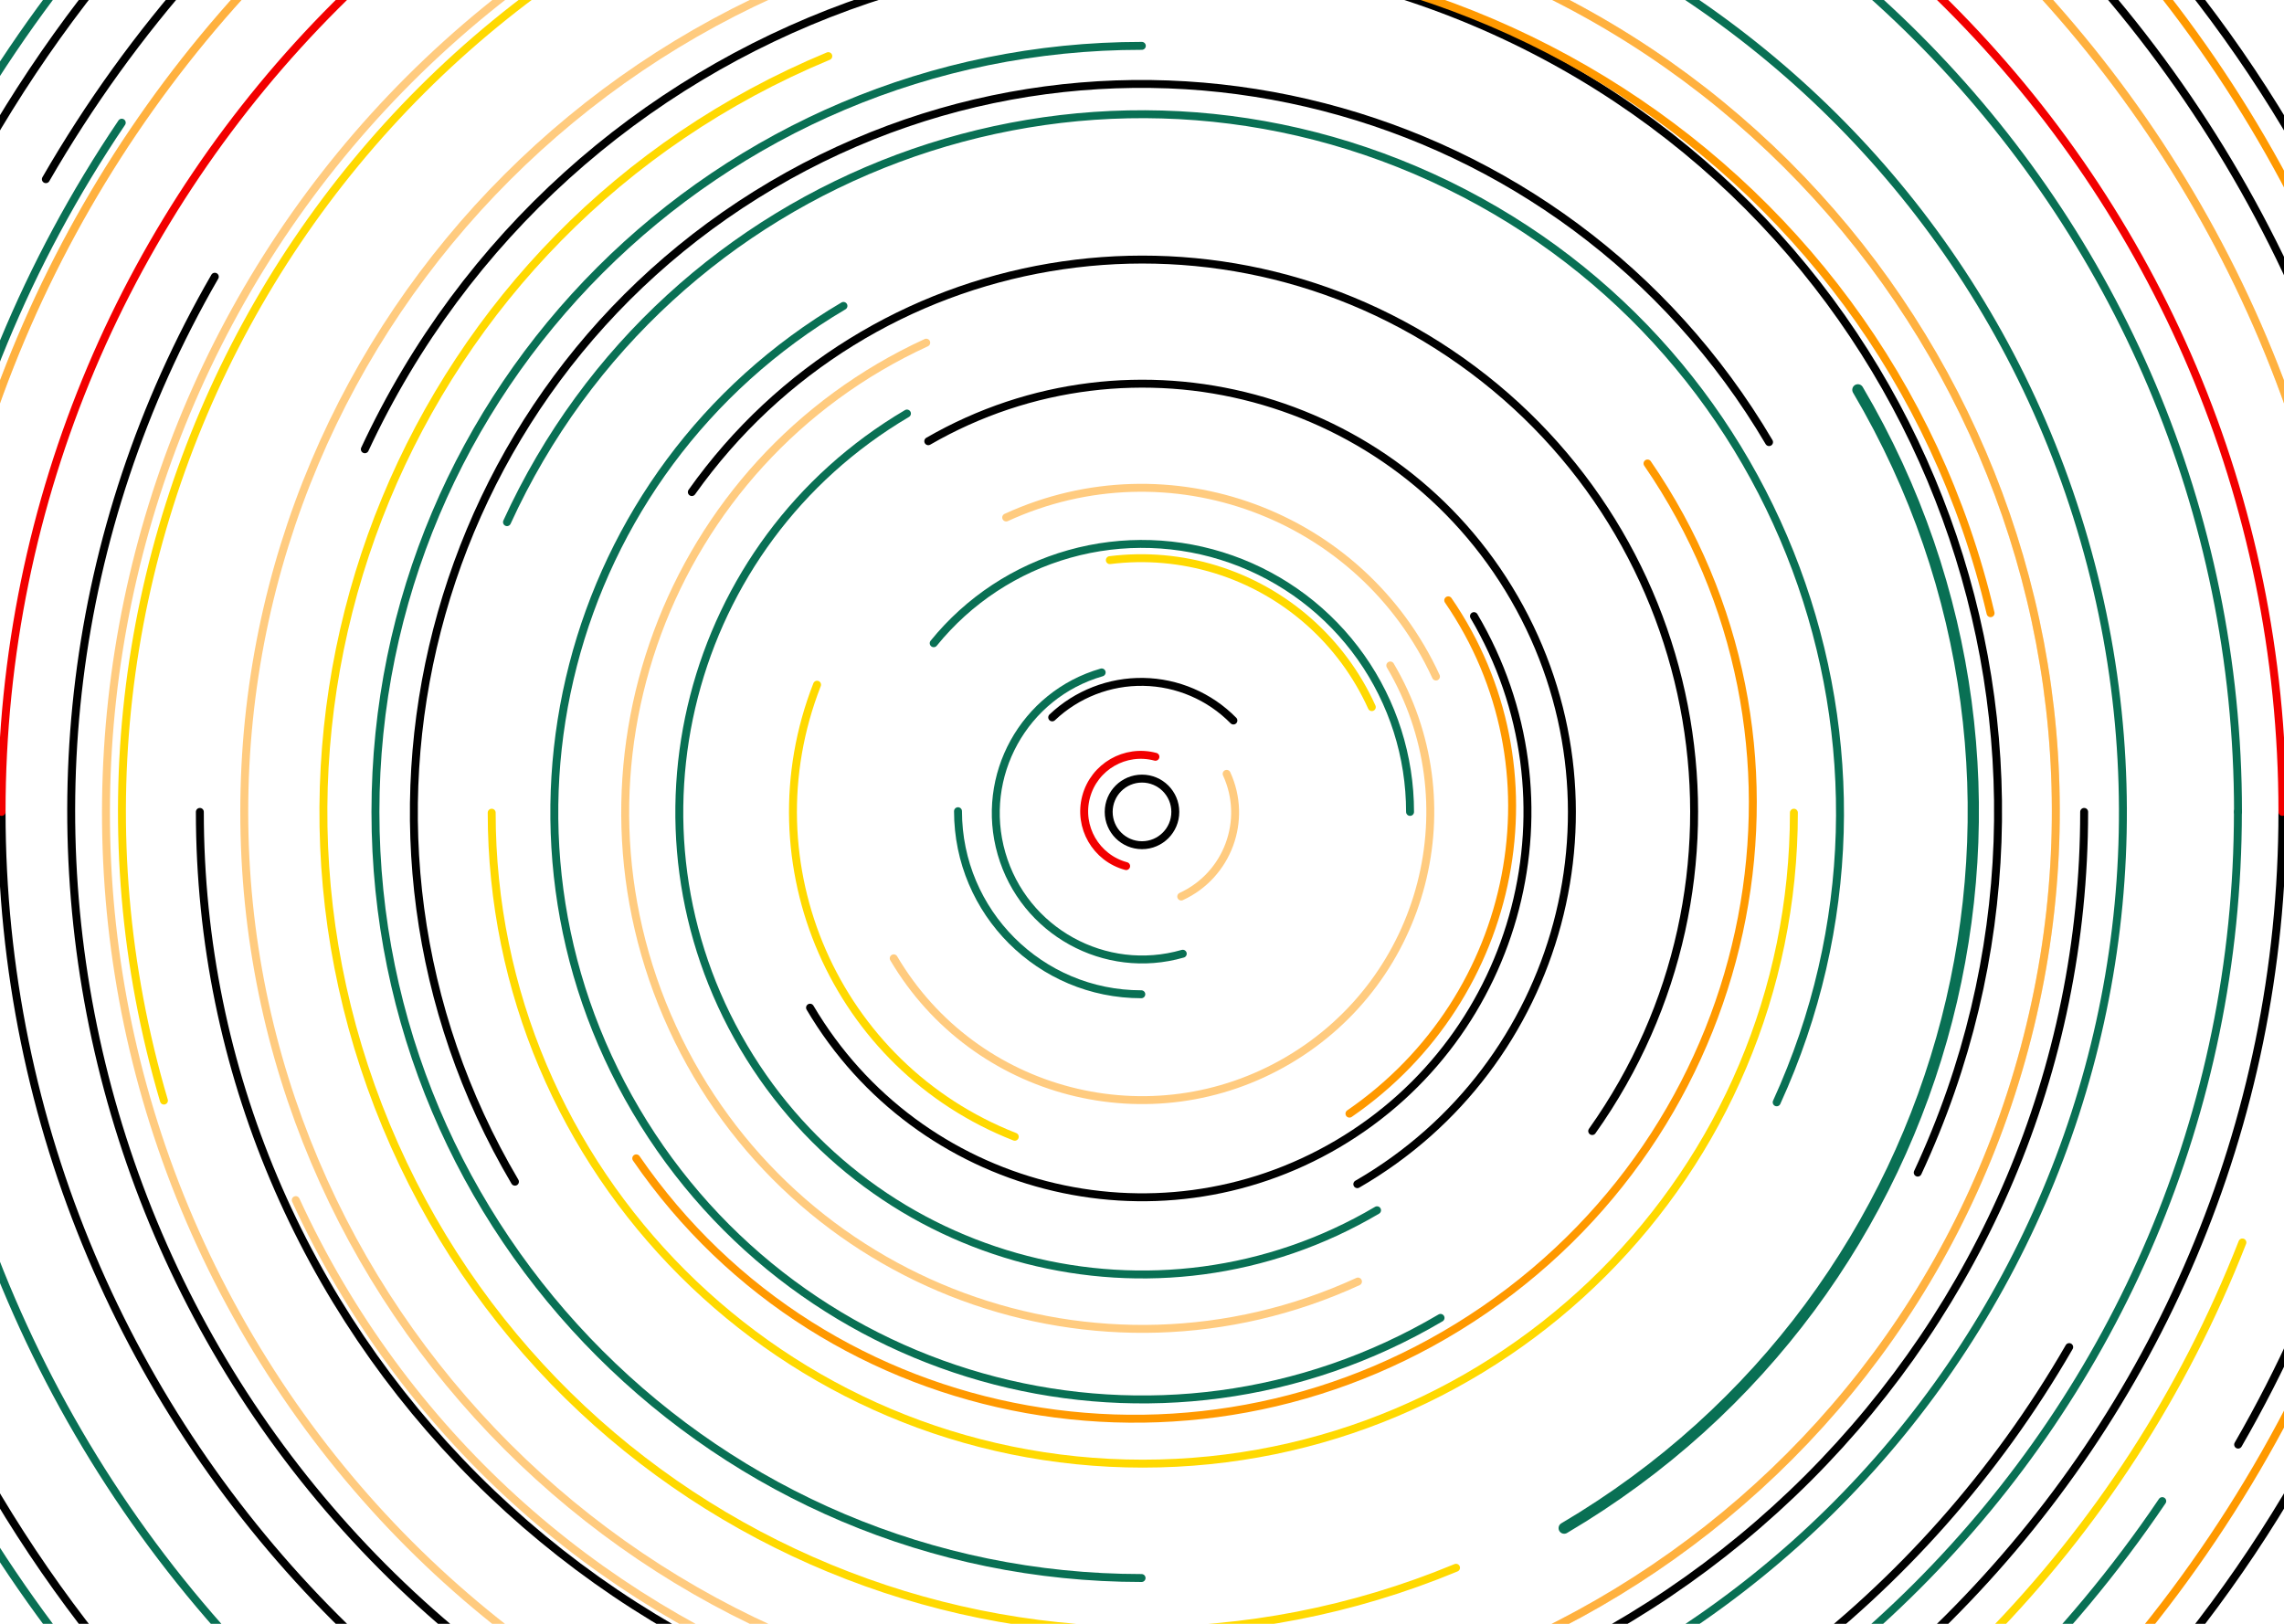 <svg width="1440" height="1024" viewBox="0 0 1440 1024" fill="none" xmlns="http://www.w3.org/2000/svg">
<g clip-path="url(#clip0_19_97)">
<path d="M639.793 716.858C526.653 672.561 470.845 544.933 515.142 431.793" stroke="#FFD900" stroke-width="5" stroke-linecap="round"/>
<path d="M1413.77 783.525C1263.79 1166.59 831.67 1355.55 448.604 1205.56" stroke="#FFD900" stroke-width="5" stroke-linecap="round"/>
<path d="M1003.84 713.266C1115.11 556.513 1078.24 339.235 921.488 227.961C764.735 116.687 547.457 153.555 436.183 310.308" stroke="black" stroke-width="5" stroke-linecap="round"/>
<path d="M103.356 694.044C2.843 353.617 197.333 -3.836 537.76 -104.348" stroke="#FFD900" stroke-width="5" stroke-linecap="round"/>
<path d="M522.22 35.395C258.984 144.682 134.184 446.673 243.472 709.909C352.759 973.145 654.75 1097.95 917.986 988.658" stroke="#FFD900" stroke-width="5" stroke-linecap="round"/>
<path d="M864.891 445.912C855.591 425.297 842.013 406.896 825.059 391.928C808.105 376.961 788.162 365.77 766.553 359.098C744.944 352.427 722.163 350.427 699.722 353.231" stroke="#FFD900" stroke-width="5" stroke-linecap="round"/>
<path d="M777.626 454.372C762.646 439.131 742.279 430.382 720.912 430.012C699.544 429.642 678.887 437.679 663.388 452.393" stroke="black" stroke-width="5" stroke-linecap="round"/>
<circle cx="720" cy="512" r="21" stroke="black" stroke-width="5" stroke-linecap="round"/>
<path d="M1304.57 849.5C1118.17 1172.35 705.347 1282.96 382.5 1096.57C59.652 910.171 -50.964 497.347 135.433 174.5" stroke="black" stroke-width="5" stroke-linecap="round"/>
<path d="M1314 512C1314 840.057 1048.06 1106 720 1106C391.943 1106 126 840.057 126 512" stroke="black" stroke-width="5" stroke-linecap="round"/>
<path d="M1411.09 911C1631.45 529.322 1500.68 41.273 1119 -179.088C737.323 -399.45 249.274 -268.678 28.912 113" stroke="black" stroke-width="5" stroke-linecap="round"/>
<path d="M1411 512C1411 130.371 1101.63 -179 720 -179" stroke="#097054" stroke-width="5" stroke-linecap="round"/>
<path d="M1439 512C1439 909.093 1117.09 1231 720 1231C322.907 1231 1 909.093 1 512" stroke="black" stroke-width="5" stroke-linecap="round"/>
<path d="M1115.34 278.793C986.546 60.452 705.135 -12.139 486.793 116.658C268.451 245.454 195.861 526.865 324.657 745.207" stroke="black" stroke-width="5" stroke-linecap="round"/>
<path d="M1051.82 1074.51C741.151 1257.77 340.746 1154.48 157.489 843.817C-25.769 533.151 77.516 132.746 388.183 -50.511" stroke="#FF9900" stroke-opacity="0.5" stroke-width="5" stroke-linecap="round"/>
<path d="M908.224 831.086C731.998 935.04 504.867 876.451 400.914 700.224C296.96 523.998 355.549 296.867 531.776 192.914" stroke="#097054" stroke-width="5" stroke-linecap="round"/>
<path d="M1363.24 946.626C1123.2 1301.88 640.625 1395.28 285.374 1155.24C-69.877 915.201 -163.276 432.625 76.762 77.374" stroke="#097054" stroke-width="5" stroke-linecap="round"/>
<path d="M1171.34 245.832C1318.44 495.191 1235.53 816.578 986.174 963.671" stroke="#097054" stroke-width="7.075" stroke-linecap="round"/>
<path d="M876.532 419.664C927.528 506.114 898.787 617.536 812.336 668.532C725.886 719.528 614.464 690.787 563.468 604.336" stroke="#FF9900" stroke-opacity="0.5" stroke-width="5" stroke-linecap="round"/>
<path d="M929.296 388.54C997.481 504.13 959.052 653.11 843.461 721.295C727.87 789.481 578.89 751.051 510.705 635.46" stroke="black" stroke-width="5" stroke-linecap="round"/>
<path d="M868.191 763.219C729.446 845.063 550.624 798.935 468.781 660.191C386.937 521.446 433.065 342.624 571.809 260.781" stroke="#097054" stroke-width="5" stroke-linecap="round"/>
<circle cx="720" cy="512" r="841" stroke="black" stroke-width="5" stroke-linecap="round"/>
<path d="M1439 512C1439 114.907 1117.09 -207 720 -207C322.907 -207 1 114.907 1 512" stroke="#F20000" stroke-width="5" stroke-linecap="round"/>
<path d="M720 1078C407.407 1078 154 824.593 154 512C154 199.407 407.407 -54 720 -54" stroke="#FF9900" stroke-opacity="0.5" stroke-width="5" stroke-linecap="round"/>
<path d="M720 1371C245.587 1371 -139 986.413 -139 512C-139 37.587 245.587 -347 720 -347" stroke="#097054" stroke-width="5" stroke-linecap="round"/>
<path d="M869.079 -44.373C1176.36 37.961 1358.71 353.803 1276.37 661.08C1194.04 968.356 878.196 1150.71 570.92 1068.37" stroke="#FF9900" stroke-opacity="0.5" stroke-width="5" stroke-linecap="round"/>
<path d="M869.079 -44.373C1176.36 37.961 1358.71 353.803 1276.37 661.08C1194.04 968.356 878.196 1150.71 570.92 1068.37" stroke="#FF9900" stroke-opacity="0.5" stroke-width="5" stroke-linecap="round"/>
<path d="M1487 512C1487 88.398 1143.6 -255 720 -255C296.398 -255 -47 88.398 -47 512" stroke="#FF9900" stroke-opacity="0.5" stroke-width="5" stroke-linecap="round"/>
<path d="M1487 512C1487 88.398 1143.6 -255 720 -255C296.398 -255 -47 88.398 -47 512" stroke="#FF9900" stroke-opacity="0.5" stroke-width="5" stroke-linecap="round"/>
<path d="M230.013 283.31C355.977 12.949 677.263 -104.108 947.624 21.856C1217.99 147.821 1335.04 469.106 1209.08 739.468" stroke="black" stroke-width="5" stroke-linecap="round"/>
<path d="M855.75 746.76C985.128 672.063 1029.46 506.628 954.76 377.25C880.063 247.872 714.628 203.544 585.25 278.24" stroke="black" stroke-width="5" stroke-linecap="round"/>
<path d="M1131 512.5C1131 739.213 947.213 923 720.5 923C493.787 923 310 739.213 310 512.5" stroke="#FFD900" stroke-width="5" stroke-linecap="round"/>
<path d="M965.053 1044.97C670.477 1180.4 321.889 1051.38 186.461 756.807" stroke="#FF9900" stroke-opacity="0.5" stroke-width="5" stroke-linecap="round"/>
<path d="M171.32 -26.557C468.956 -329.782 956.051 -334.313 1259.28 -36.677" stroke="#FF9900" stroke-opacity="0.5" stroke-width="5" stroke-linecap="round"/>
<path d="M856.163 808.164C692.669 883.329 499.197 811.723 424.032 648.229C348.867 484.735 420.472 291.263 583.967 216.098" stroke="#FF9900" stroke-opacity="0.5" stroke-width="5" stroke-linecap="round"/>
<path d="M634.374 326.34C736.893 279.208 858.208 324.107 905.34 426.626" stroke="#FF9900" stroke-opacity="0.5" stroke-width="5" stroke-linecap="round"/>
<path d="M744.731 565.364C774.002 551.908 786.821 517.27 773.364 487.999" stroke="#FF9900" stroke-opacity="0.5" stroke-width="5" stroke-linecap="round"/>
<path d="M719.563 627C655.774 627.035 604.035 575.352 604 511.563" stroke="#097054" stroke-width="5" stroke-linecap="round"/>
<path d="M709.998 546.176C690.96 541.075 679.663 521.507 684.764 502.47C689.865 483.433 709.433 472.135 728.47 477.236" stroke="#F20000" stroke-width="5" stroke-linecap="round"/>
<path d="M319.644 329.272C420.676 108.218 681.779 10.921 902.833 111.953C1123.89 212.985 1221.18 474.088 1120.15 695.142" stroke="#097054" stroke-width="5" stroke-linecap="round"/>
<path d="M548.299 -82.463C876.613 -177.083 1219.47 12.363 1314.09 340.677C1408.71 668.99 1219.26 1011.85 890.95 1106.47" stroke="#097054" stroke-width="5" stroke-linecap="round"/>
<path d="M694.571 424.046C645.586 438.164 617.32 489.319 631.438 538.304C645.555 587.29 696.71 615.555 745.696 601.438" stroke="#097054" stroke-width="5" stroke-linecap="round"/>
<path d="M719.973 1202.56C1101.52 1202.62 1410.88 893.37 1410.94 511.823" stroke="#097054" stroke-width="5" stroke-linecap="round"/>
<path d="M719.73 995.133C452.917 995.088 236.659 778.757 236.704 511.945C236.749 245.132 453.08 28.874 719.893 28.919" stroke="#097054" stroke-width="5" stroke-linecap="round"/>
<path d="M913.069 378.58C985.487 483.947 957.606 628.875 850.795 702.285" stroke="#FF9900" stroke-width="5" stroke-linecap="round"/>
<path d="M1091.89 -226.589C1494.25 -23.789 1653.77 471.255 1448.19 879.124C1242.62 1286.99 749.788 1453.23 347.432 1250.43" stroke="#FF9900" stroke-width="5" stroke-linecap="round"/>
<path d="M1038.71 292.282C1158.08 465.964 1112.12 704.853 936.059 825.858C759.999 946.862 520.506 904.159 401.137 730.478" stroke="#FF9900" stroke-width="5" stroke-linecap="round"/>
<path d="M1255 386.688C1186.44 95.215 891.349 -84.735 595.884 -15.243" stroke="#FF9900" stroke-width="5" stroke-linecap="round"/>
<path d="M889 512C889 477.068 878.175 442.993 858.014 414.466C837.854 385.938 809.349 364.358 776.42 352.696C743.492 341.034 707.759 339.862 674.138 349.342C640.516 358.822 610.658 378.487 588.672 405.633" stroke="#097054" stroke-width="5" stroke-linecap="round"/>
</g>
<defs>
<clipPath id="clip0_19_97">
<rect width="1440" height="1024" rx="20" fill="white"/>
</clipPath>
</defs>
</svg>
